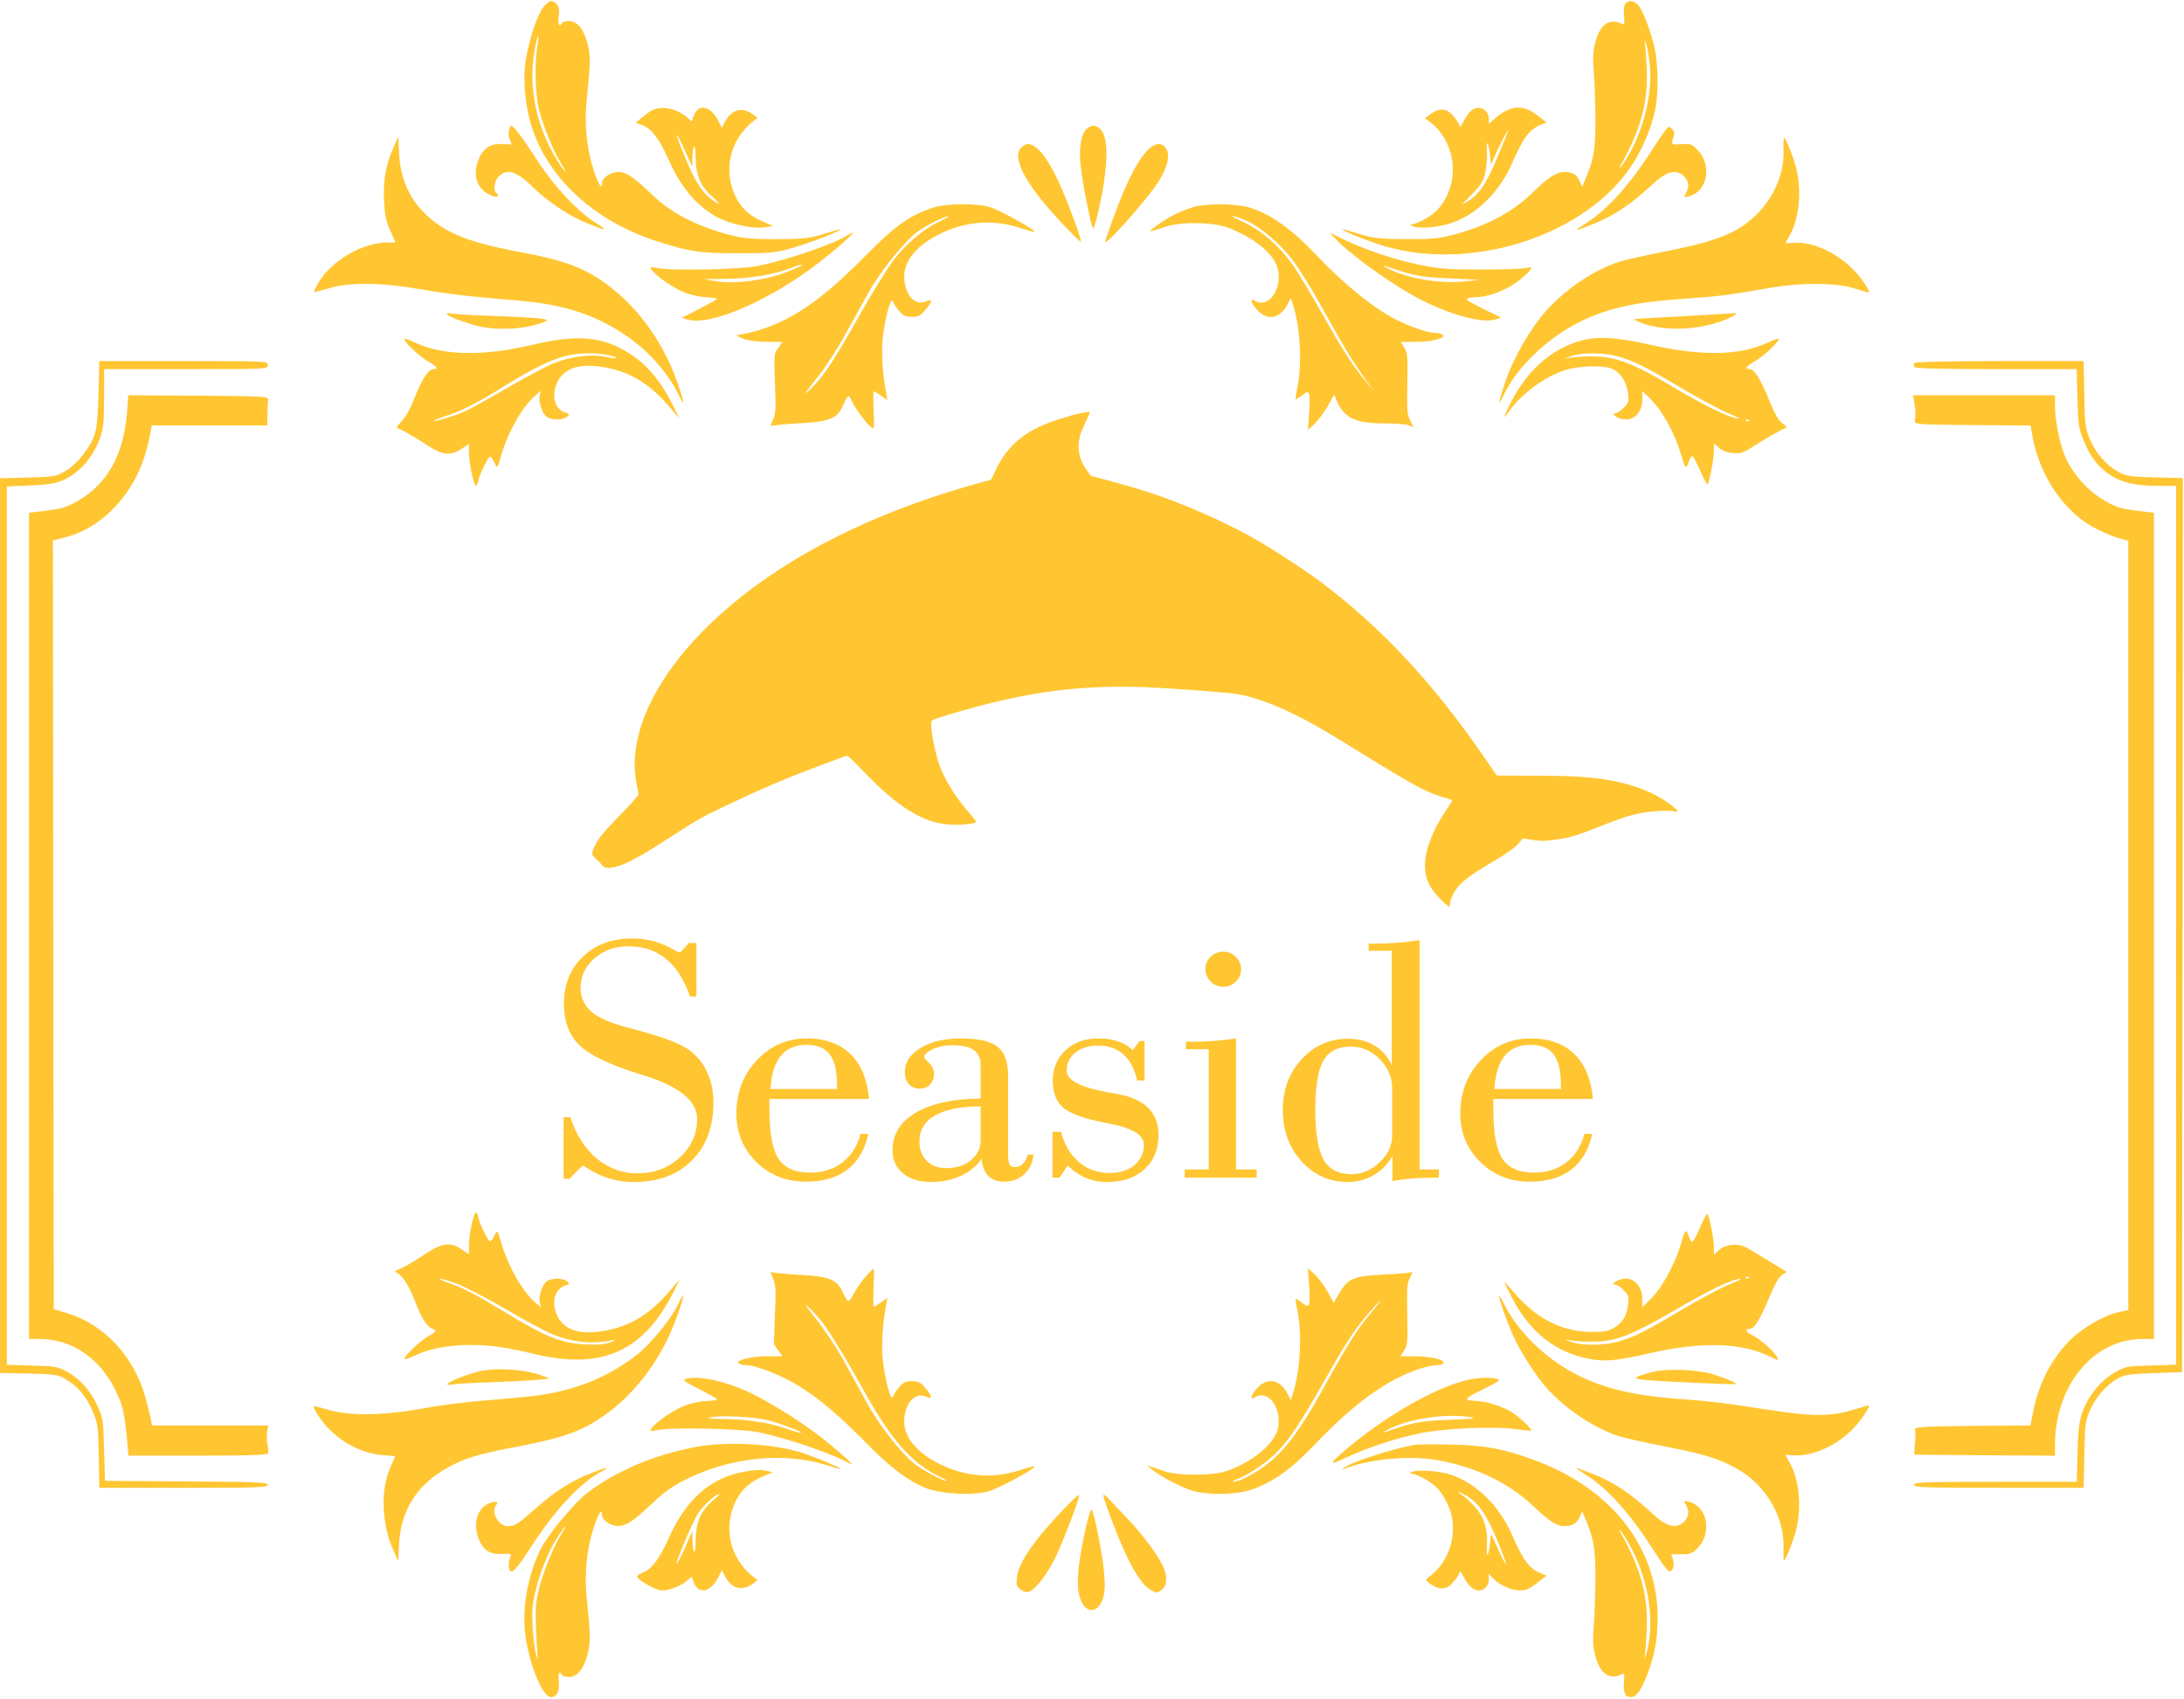 <svg width="951" height="740" viewBox="0 0 951 740" fill="none" xmlns="http://www.w3.org/2000/svg">
<path d="M236.23 3.65C233.33 7.77 229.7 19.77 228.66 28.1C227.77 35.9 228.81 46.24 231.26 54.39C238.39 77.52 258.74 96.36 286.21 105.12C300.54 109.68 304.7 110.29 321.19 110.29C335.45 110.29 337.45 110.11 344.95 108.01C352.38 105.91 366.48 100.47 365.96 99.86C365.81 99.77 362.54 100.65 358.68 101.88C352.37 103.81 350.21 104.07 338.26 104.16C327.27 104.16 323.63 103.81 317.84 102.32C303.43 98.55 292.22 92.77 284.05 84.88C275.81 76.99 272.69 74.89 269.12 74.89C265.85 74.89 262.14 77.52 262.14 79.8C262.14 82.87 260.58 80.41 258.5 74.1C255.46 64.9 254.42 54.12 255.46 43.78C257.17 27.04 257.17 24.59 255.91 19.25C254.28 12.77 251.38 9.17 247.74 9.17C246.33 9.17 244.92 9.52 244.7 10.05C243.59 12.15 242.92 10.66 243.29 7.16C243.66 4.27 243.44 3.04 242.47 1.9C240.54 -0.38 238.68 0.15 236.23 3.65ZM233.93 20.56C232.82 27.48 233.04 40.19 234.38 46.32C235.87 53.07 240.54 65.07 243.96 70.59C247.45 76.37 246.63 76.11 242.92 70.24C233.49 55.43 229.78 37.47 232.9 21.35C234.23 14.26 235.04 13.64 233.93 20.56Z" fill="#FFC632"/>
<path d="M707.69 1.73C707.1 2.61 706.87 4.53 707.17 7.07C707.47 10.49 707.32 10.93 706.28 10.4C700.86 7.6 696.55 10.66 694.62 18.64C693.58 22.67 693.51 25.12 694.03 31.96C694.4 36.52 694.7 45.8 694.7 52.55C694.7 65.34 693.96 69.64 690.39 77.87L688.98 81.37L687.94 79C686.6 76.02 684.75 74.88 681.33 74.88C677.77 74.88 674.35 77.07 667.22 83.99C658.23 92.75 646.35 98.89 631.21 102.65C626.38 103.88 621.78 104.23 611.9 104.14C600.46 104.05 598.09 103.79 591.85 101.86C587.99 100.63 584.72 99.76 584.57 99.84C584.2 100.28 592.29 103.7 599.27 106.06C639.07 119.73 692.02 102.73 711.84 69.96C715.78 63.48 719.12 55.24 720.68 48.14C722.17 41.39 722.09 28.69 720.61 21.5C719.12 14.49 715.63 5.03 713.48 2.4C711.63 0.15 709.03 -0.2 707.69 1.73ZM718.53 30.12C719.42 43.53 714.3 60.96 706.13 72.27C704.57 74.37 704.94 73.32 707.32 69.03C714.82 55.1 717.72 43.27 717.05 29.78C716.83 24.96 716.46 19.79 716.23 18.39C716.01 16.81 716.3 17.34 716.97 19.62C717.57 21.79 718.31 26.52 718.53 30.12Z" fill="#FFC632"/>
<path d="M282.94 48.6C281.53 49.56 279.6 51.05 278.63 51.93L276.85 53.51L279.82 54.56C283.61 55.96 287.17 60.52 291.03 69.28C296.23 81.2 302.99 89.35 311.82 94.34C317.54 97.58 328.16 99.86 333.21 98.98L336.7 98.37L332.69 96.71C326.97 94.34 323.26 91.19 320.81 86.63C314.57 74.89 317.54 61.04 328.09 52.72L329.87 51.41L328.01 49.92C323.33 46.33 318.51 47.55 315.68 53.07L314.34 55.7L312.78 52.63C309.59 46.23 304.31 44.92 302.24 50.09L301.13 52.89L299.2 51.14C294.15 46.85 287.32 45.8 282.94 48.6ZM298.53 66.21L301.43 72.69L301.5 69.19C301.65 62.44 302.91 61.74 302.91 68.4C302.98 76.2 304.99 81.1 309.89 85.4C313.97 88.99 313.97 89.96 309.82 86.8C305.51 83.56 302.69 79.09 297.94 67.7C293.34 56.58 293.71 55.53 298.53 66.21Z" fill="#FFC632"/>
<path d="M640.34 48.43C639.52 49.22 638.04 51.32 637.22 52.99C636.33 54.65 635.66 55.62 635.66 55.01C635.66 54.48 634.55 52.56 633.14 50.89C630.17 47.12 627.05 46.77 623.04 49.58L620.44 51.51L622.3 52.82C634.18 61.67 636.11 79.54 626.38 90.85C623.78 93.92 617.32 97.6 614.28 97.77C613.61 97.86 614.21 98.21 615.62 98.65C618.89 99.7 627.06 98.91 632.18 97.07C643.24 93.21 652.97 83.58 658.47 70.96C663.45 59.66 665.9 56.41 671.02 54.31L673.47 53.35L669.31 50.11C663.15 45.29 657.35 45.82 650.75 51.77L648.3 53.96V51.86C648.29 47.46 643.61 45.36 640.34 48.43ZM652.3 67.88C647.18 80.23 643.91 84.97 638.49 88.03C636.71 88.99 635.97 89.34 636.78 88.73C637.52 88.12 639.97 85.66 642.13 83.39C645.32 79.8 646.14 78.31 646.88 74.54C647.33 72 647.62 68.14 647.47 65.95C647.1 60.52 648.14 61.48 648.73 67.18L649.25 71.65L650.74 68.23C652.3 64.55 656.46 56.49 656.83 56.49C656.97 56.49 654.89 61.66 652.3 67.88Z" fill="#FFC632"/>
<path d="M221.6 56.84C221.38 57.98 221.53 59.73 221.97 60.7C222.42 61.75 222.79 62.63 222.79 62.8C222.79 62.97 221.08 62.89 218.93 62.71C214.03 62.36 210.54 64.37 208.61 68.93C205.34 76.47 207.79 83.12 214.7 85.4C216.78 86.1 217.67 85.22 216.11 84.09C214.62 82.95 215.29 78.57 217.3 76.73C221.09 73.23 225.1 74.63 232.67 82.07C238.09 87.41 247.37 93.72 254.2 96.62C263.26 100.39 265.49 100.83 260.36 97.67C251.6 92.33 241.13 81.2 232.96 68.32C228.13 60.78 223.6 54.74 222.64 54.74C222.35 54.74 221.9 55.7 221.6 56.84Z" fill="#FFC632"/>
<path d="M473.26 56.05C470.88 57.98 469.84 63.67 470.44 70.95C470.96 78.05 475.19 99.43 476.01 99.43C476.31 99.43 477.35 96.19 478.24 92.16C482.4 74.02 482.92 60.97 479.65 56.85C477.72 54.39 475.56 54.12 473.26 56.05Z" fill="#FFC632"/>
<path d="M726.4 55.35C725.88 55.61 722.91 59.82 719.79 64.64C709.77 80.41 700.04 91.19 690.46 97.32C684.82 100.91 685.11 101 692.61 98.02C702.86 93.99 709.54 89.52 720.61 79.36C725.81 74.63 729.97 73.66 733.16 76.64C735.39 78.74 735.76 81.46 734.05 84.26C733.01 86.01 733.01 86.1 735.61 85.4C743.63 83.21 745.56 71.91 739.17 65.25C736.65 62.71 736.13 62.53 732.12 62.8C727.44 63.06 727.52 63.15 729 58.68C729.37 57.28 727.52 54.91 726.4 55.35Z" fill="#FFC632"/>
<path d="M171.11 64.81C167.92 71.99 166.8 78.39 167.25 87.5C167.55 93.72 167.99 95.91 169.85 100.29L172.23 105.55H169.04C158.05 105.55 144.76 113.17 138.82 122.81C137.56 124.91 136.67 126.84 136.82 127.1C137.04 127.28 139.79 126.57 143.06 125.61C151.75 122.81 165.71 122.98 183.08 125.96C195.93 128.15 203.13 129.03 226.3 130.95C248.21 132.79 263.8 138.66 278.35 150.49C284.81 155.75 291.79 164.33 294.98 170.91C296.24 173.54 297.36 175.55 297.58 175.29C297.73 175.11 296.61 171.17 294.98 166.62C288 146.55 274.56 129.47 258.07 119.74C251.09 115.62 242.55 112.82 229.41 110.36C210.4 106.77 201.71 104.23 194.21 99.93C181.44 92.57 174.53 81.44 173.79 67.07L173.42 59.53L171.11 64.81Z" fill="#FFC632"/>
<path d="M776.6 64.73C777.27 77.26 770.66 90.05 759.3 98.11C752.62 102.75 743.11 106 725.44 109.41C716.68 111.16 707.69 113.18 705.39 113.88C694.85 117.21 682.89 125.01 674.13 134.38C666.04 143.05 657.72 157.95 654.15 170.3C652.22 176.78 652.37 176.87 655.56 170.48C661.28 159.09 674.79 146.47 688.46 139.9C700.34 134.12 712.37 131.49 733.31 130.09C747.86 129.13 753.88 128.34 769.7 125.53C784.03 122.99 799.4 122.99 807.5 125.62C810.77 126.58 813.51 127.46 813.66 127.46C814.7 127.46 811.06 121.68 807.72 118.17C800.37 110.2 789.23 105.03 780.99 105.73C779.06 105.91 777.5 105.91 777.5 105.82C777.5 105.73 778.32 104.16 779.36 102.4C783.3 95.57 784.56 83.82 782.33 74.1C781.29 69.37 777.65 59.99 776.83 59.99C776.6 59.99 776.53 62.1 776.6 64.73Z" fill="#FFC632"/>
<path d="M444.97 64.02C439.99 68.14 446.53 80.41 462.57 97.4C466.8 101.87 470.44 105.37 470.59 105.2C471.11 104.67 465.84 90.22 462.2 81.89C458.04 72.51 454.33 66.56 451.28 64.37C448.38 62.27 447.12 62.18 444.97 64.02Z" fill="#FFC632"/>
<path d="M500.96 64.29C496.21 67.97 490.64 78.66 484.62 95.31C482.76 100.48 481.2 104.95 481.2 105.21C481.2 107.49 500.36 85.93 504.74 78.66C508.68 72.18 509.64 67.09 507.56 64.38C505.86 62.18 503.71 62.18 500.96 64.29Z" fill="#FFC632"/>
<path d="M405.84 90.57C395.82 93.99 389.5 98.54 376.73 111.51C355.79 132.8 341.31 142 323.41 145.51L320.44 146.04L323.41 147.44C325.27 148.23 329.05 148.75 333.51 148.84L340.71 148.93L338.85 151.56C336.99 154.1 336.99 154.19 337.44 166.89C337.89 178.46 337.81 179.86 336.55 182.84C335.73 184.68 335.44 185.91 335.96 185.56C336.41 185.21 341.83 184.68 347.92 184.33C360.4 183.8 364.41 182.31 366.71 177.32C369.38 171.71 369.53 171.54 370.79 174.43C372.13 177.58 377.7 185.03 379.48 186.17C380.67 186.96 380.74 186.43 380.37 178.72C380.22 174.16 380.22 170.4 380.44 170.4C380.66 170.4 382.15 171.28 383.63 172.33L386.38 174.26L385.93 171.63C384.44 163.66 383.85 155.16 384.22 149.2C384.74 141.93 387.26 130.97 388.38 130.97C388.83 130.97 389.12 131.32 389.12 131.76C389.12 132.2 390.16 133.78 391.42 135.26C393.28 137.54 394.32 137.98 397.06 137.98C399.88 137.98 400.77 137.54 402.93 135C406.12 131.23 406.2 129.92 403.23 131.23C398.7 133.25 394.47 129.04 393.8 121.94C392.98 113.97 399.07 106.52 410.73 101.17C421.65 96.18 433.08 95.56 444.74 99.42C447.71 100.47 450.31 101.08 450.46 100.91C451.13 100.21 435.24 91.45 431.08 90.22C424.99 88.38 411.63 88.56 405.84 90.57ZM409.25 96.36C402.49 99.51 395.14 105.56 389.42 112.83C386.75 116.33 380.14 126.85 374.87 136.22C362.32 158.48 358.16 164.7 351.63 170.65C349.92 172.23 351.33 170.04 355.05 165.48C358.91 160.75 364.04 152.95 367.97 145.85C371.53 139.37 376.36 130.69 378.66 126.57C383.56 117.81 394.7 104.23 399.75 100.72C404.13 97.74 411.33 94.15 412.89 94.24C413.48 94.25 411.85 95.22 409.25 96.36Z" fill="#FFC632"/>
<path d="M519.45 90.22C513.66 92.06 508.61 94.6 503.86 98.11C499.33 101.35 499.55 101.44 507.57 98.72C514.62 96.44 528.44 96.7 535.05 99.25C546.34 103.72 554.51 110.38 556.29 116.69C558.74 125.54 552.43 134.65 546.49 130.97C544.04 129.39 544.78 132.28 547.68 135.26C552.14 139.82 557.48 138.68 560.68 132.46L562.09 129.74L562.91 132.37C566.25 142.53 567.07 158.39 564.91 168.82C564.32 171.62 564.02 173.9 564.24 173.9C564.39 173.9 565.73 173.11 567.06 172.06C569.36 170.4 569.66 170.4 570.03 171.71C570.33 172.5 570.33 176.35 570.03 180.21L569.51 187.22L572.48 184.5C574.04 183.01 576.64 179.51 578.2 176.79L580.95 171.88L582.29 174.95C585.48 182.22 590.38 184.41 603.75 184.41C608.21 184.41 612.66 184.76 613.7 185.29L615.56 186.08L614.07 183.1C612.73 180.38 612.58 178.89 612.81 167.07C613.03 154.89 612.88 153.75 611.47 151.39L609.91 148.94L616.67 148.85C623.8 148.85 629.96 147.19 628.18 145.78C627.59 145.34 626.1 144.99 624.91 144.99C621.94 144.99 614.22 142.36 607.76 139.12C598.03 134.13 585.41 123.96 572.93 110.82C562.31 99.6 553.03 93.03 543.9 90.32C538.24 88.56 524.65 88.56 519.45 90.22ZM542.47 96.01C548.71 98.73 557.02 105.74 562.52 112.83C565.27 116.33 570.69 125.01 574.62 132.11C584.87 150.6 589.4 158.13 594.74 165.41C599.42 171.72 599.42 171.72 593.25 164.27C589.02 159.1 584.19 151.65 577.28 139.3C571.86 129.66 565.55 119.15 563.25 115.82C556.79 106.62 548.62 99.7 539.64 95.84C537.49 94.96 536.37 94.26 537.04 94.18C537.79 94.17 540.17 94.95 542.47 96.01Z" fill="#FFC632"/>
<path d="M369.08 102.4C363.14 106.26 343.16 113.09 330.09 115.81C322.07 117.39 292.29 118 285.98 116.69C282.94 116.08 282.79 116.16 283.75 117.48C285.75 120.37 293.63 125.72 298.45 127.56C301.12 128.52 305.43 129.4 307.95 129.49C310.4 129.58 312.33 129.93 312.18 130.19C312.03 130.54 308.47 132.47 304.31 134.57L296.81 138.43L299.63 139.22C309.8 142.02 336.16 130.37 357.55 113.63C368.26 105.21 375.09 98.55 369.08 102.4ZM349.03 115.63C349.03 115.81 345.84 117.21 341.98 118.7C332.85 122.12 319.85 123.78 311.91 122.47L306.34 121.59L316.51 121.41C326.61 121.32 337.01 119.57 344.58 116.68C348.36 115.19 349.03 115.02 349.03 115.63Z" fill="#FFC632"/>
<path d="M581.82 104.33C588.58 111.34 606.7 124.31 617.83 130.09C631.34 137.1 645.45 140.95 651.17 139.11L653.69 138.32L647.01 135.08C637.28 130.26 636.76 129.65 642.48 129.47C648.72 129.21 656.14 126.32 661.79 121.85C666.91 117.73 668.25 115.54 664.83 116.68C663.72 117.03 654.88 117.38 645.3 117.38C630.37 117.38 626.44 117.03 618.27 115.36C606.83 112.91 595.7 109.23 585.97 104.67L578.84 101.25L581.82 104.33ZM611.16 118.44C616.8 120.19 620.81 120.81 631.21 121.24L644.21 121.85L637.68 122.55C626.99 123.78 611.91 121.06 603.74 116.59C602.33 115.8 601.81 115.36 602.63 115.71C603.43 115.98 607.3 117.21 611.16 118.44Z" fill="#FFC632"/>
<path d="M194.57 136.57C194.57 137.45 199.32 139.46 205.78 141.39C215.28 144.28 229.17 143.58 237.64 139.9C240.02 138.85 233.63 138.24 213.51 137.53C205.34 137.27 197.77 136.83 196.65 136.57C195.46 136.31 194.57 136.31 194.57 136.57Z" fill="#FFC632"/>
<path d="M734.05 137.63C708.58 139.03 710.58 138.77 712.89 139.82C722.69 144.46 738.58 144.2 751.21 139.29C754.92 137.8 757.22 136.14 755.22 136.4C754.62 136.4 745.12 137.01 734.05 137.63Z" fill="#FFC632"/>
<path d="M176.01 147.61C176.01 149.01 182.92 155.5 186.48 157.42C190.19 159.52 191.08 160.75 188.78 160.75C186.55 160.75 183.73 165.04 180.61 173.02C178.75 177.84 176.75 181.52 174.97 183.36C172.67 185.73 172.45 186.25 173.56 186.69C175.42 187.3 181.36 190.81 187 194.49C192.79 198.26 196.5 198.52 201.11 195.37L204.23 193.27V197.3C204.23 201.77 206.31 211.58 207.27 211.58C207.57 211.58 208.01 210.53 208.31 209.13C208.53 207.82 209.8 204.84 211.06 202.47C213.44 197.83 213.44 197.83 215.81 202.47C216.48 203.87 216.78 203.43 217.96 199.32C220.86 188.63 227.46 176.98 233.33 172.07L235.56 170.14L235.04 172.07C234.37 174.61 235.93 179.78 237.86 181.36C239.86 183.02 245.06 183.11 246.92 181.45C248.18 180.4 248.18 180.31 246.25 179.7C241.72 178.39 239.94 172.6 242.46 166.91C245.28 160.51 251.82 158.15 262.36 159.81C273.65 161.56 282.48 166.73 290.95 176.55L295.85 182.25L293.7 177.87C287.91 166.04 281.89 158.77 273.58 153.6C262 146.42 251.23 145.54 231.33 150.27C210.09 155.26 192.57 154.83 180.54 149.13C178.01 147.88 176.01 147.26 176.01 147.61ZM265.12 154.71C270.54 156.11 269.35 156.46 263.34 155.32C257.25 154.09 248.79 155.23 240.99 158.21C238.17 159.35 229.11 164.17 220.94 168.9C212.77 173.63 204.45 178.28 202.38 179.15C197.78 181.17 189.31 183.79 188.94 183.27C188.79 183.09 190.87 182.22 193.62 181.34C200.82 179.06 207.43 175.73 219.39 168.28C231.35 160.83 239.74 156.71 246.2 155.05C251.75 153.57 260.14 153.49 265.12 154.71Z" fill="#FFC632"/>
<path d="M691.73 147.61C677.84 150.15 665.89 159.79 658.24 174.6C654.38 182.05 654.08 183.45 657.27 178.89C662.47 171.53 673.01 163.73 681.77 161.1C687.56 159.26 698.18 159 701.97 160.57C705.53 162.15 708.5 166.7 708.95 171.52C709.32 174.94 709.1 175.55 706.95 177.65C705.69 178.96 704.05 180.02 703.39 180.02C702.28 180.11 702.35 180.28 703.54 181.33C704.36 182.03 706.44 182.64 708.14 182.64C712.22 182.64 715.12 178.96 715.12 173.79V170.29L718.16 173.18C723.73 178.52 729.45 188.86 732.27 198.85C733.68 203.93 734.35 204.46 735.31 201.22C735.83 199.64 736.57 198.5 737.02 198.68C737.39 198.86 738.95 201.83 740.51 205.34C742 208.84 743.41 211.3 743.63 210.86C744.52 209.11 746.3 199.64 746.3 196.49V193.07L748.53 195C749.94 196.31 752.09 197.1 754.62 197.28C757.89 197.54 759.22 197.19 762.64 194.91C767.91 191.49 775.26 187.29 777.05 186.59C778.39 186.15 778.24 185.89 776.16 184.4C774.45 183.17 772.89 180.46 770.37 174.24C766.43 164.78 763.91 160.75 761.83 160.75C759.45 160.75 760.27 159.52 764.13 157.33C767.84 155.23 774.53 149.01 774.53 147.6C774.53 147.25 772.45 147.95 769.93 149.09C757.53 155.05 740.45 155.22 716.98 149.79C706.21 147.35 697.67 146.56 691.73 147.61ZM703.98 155.06C711.48 157.16 715.86 159.35 731.68 168.73C739.77 173.55 749.28 178.63 752.84 180.12C756.92 181.78 758.19 182.49 756.33 182.22C751.8 181.34 741.26 176.17 727.74 168.03C712 158.65 703.68 155.41 694.7 155.24C691.06 155.15 686.53 155.33 684.68 155.68L681.34 156.21L684.31 155.07C688.31 153.49 698.11 153.49 703.98 155.06ZM761.68 183.19C761.46 183.45 760.79 183.54 760.27 183.28C759.68 183.02 759.9 182.75 760.72 182.75C761.53 182.66 761.97 182.93 761.68 183.19Z" fill="#FFC632"/>
<path d="M42.94 171.01C42.64 181.26 42.2 185.99 41.23 189.06C39.45 194.76 33.58 202.2 28.38 205.18C24.37 207.55 23.55 207.63 12.04 207.98L0.01 208.24V403.03V597.9L12.49 598.16C23.55 598.42 25.26 598.6 28.31 600.44C33.81 603.59 37.59 608.06 40.27 614.46C42.65 620.16 42.72 620.51 43.02 634.09L43.24 647.93H79.92C111.92 647.93 116.6 647.75 116.6 646.62C116.6 645.48 112 645.31 81.18 645.13L45.69 644.87L45.32 631.29C44.95 617.88 44.87 617.62 42.42 612.19C39.38 605.53 34.7 600.36 29.13 597.29C25.27 595.19 23.86 594.92 13.98 594.66L2.99 594.31V403.03V211.84L13.24 211.4C21.26 211.05 24.3 210.52 27.65 209.03C35.08 205.61 41.02 198.6 43.91 189.67C45.02 186.08 45.32 182.92 45.32 173.02V160.75H80.96C116.08 160.75 116.6 160.75 116.6 159C116.6 157.25 116.08 157.25 79.92 157.25H43.24L42.94 171.01Z" fill="#FFC632"/>
<path d="M833.56 158.13C833.34 158.57 833.34 159.36 833.56 159.88C833.86 160.41 846.56 160.76 869.13 160.76H904.25L904.62 173.29C904.92 185.03 905.07 186.17 907.22 191.6C910.12 198.96 913.75 203.6 919.1 207.02C924.45 210.35 930.09 211.58 939.89 211.58H947.54V402.94V594.3L936.55 594.65C925.93 594.91 925.49 595 920.66 597.8C914.5 601.39 908.93 608.31 906.63 615.32C905.29 619.44 904.92 622.59 904.63 632.76L904.33 645.29H868.9C837.86 645.29 833.41 645.47 833.41 646.6C833.41 647.74 838.01 647.91 870.39 647.91H907.3L907.6 633.63C907.82 620.22 907.97 619.17 909.9 614.53C912.28 608.75 917.25 602.96 922.15 600.34C925.12 598.68 927.42 598.32 937.89 597.97L950.14 597.53L950.36 402.84L950.51 208.23L938.48 207.88C927.19 207.62 926.08 207.44 922.22 205.34C916.87 202.36 912.27 196.93 909.74 190.62C907.96 186.06 907.81 184.75 907.59 171.43L907.29 157.24H870.68C847 157.25 833.85 157.6 833.56 158.13Z" fill="#FFC632"/>
<path d="M55.34 179.33C53.93 197.99 46.8 210.79 33.58 218.32C29.12 220.86 26.67 221.56 20.36 222.35L12.64 223.31V403.2V583.09H17.02C32.99 583.09 46.43 593.6 52.66 611.04C53.7 614.02 54.66 619.19 55.11 624.88L55.93 633.9H86.23C109.77 633.9 116.53 633.64 116.82 632.76C116.97 632.23 116.82 630.57 116.45 629.08C116.15 627.68 116.08 625.14 116.3 623.65L116.75 620.76H91.43H66.11L65.74 618.31C65.52 617 64.48 612.88 63.51 609.2C58.68 590.97 45.47 576.69 28.98 571.79L23.41 570.13L23.19 402.77L23.04 235.41L28.68 233.92C37.15 231.73 45.39 226.3 51.63 219.02C59.2 210.08 63.21 201.06 65.66 187.65L66.11 185.28H91.28H116.38L116.45 180.64C116.45 178.19 116.6 175.3 116.75 174.33C116.97 172.58 116.53 172.58 86.45 172.31L55.86 172.13L55.34 179.33Z" fill="#FFC632"/>
<path d="M833.56 175.39C834.15 178.81 834.23 180.12 833.78 183.1C833.56 184.85 834 184.85 858.88 185.12L884.2 185.3L885.09 190.38C888.21 206.94 898.01 221.75 910.78 229.2C914.05 231.04 918.95 233.23 921.77 234.11L926.75 235.51V403.03V570.47L922.15 571.52C916.36 572.75 906.85 578.27 901.73 583.26C893.56 591.32 887.77 602.36 885.39 614.37L884.13 620.77L858.81 620.95C836.76 621.21 833.64 621.39 833.86 622.53C834.08 623.23 834.08 624.98 834.01 626.47C833.86 627.87 833.71 630.06 833.64 631.29L833.57 633.48L864.24 633.74L894.83 633.92V629.28C894.83 603.43 911.54 583.1 932.85 583.1H937.9V403.2V223.31L930.03 222.35C923.2 221.47 921.27 220.86 916.07 217.79C909.46 213.93 903.37 207.36 899.81 200.09C897.29 194.92 894.83 183.79 894.83 177.22V172.14H863.94H833.05L833.56 175.39Z" fill="#FFC632"/>
<path d="M205.41 532.97C204.74 535.77 204.22 539.89 204.22 542.08V546.2L200.8 543.92C195.82 540.59 192.11 541.29 183.65 547.07C179.94 549.52 175.63 552.06 174.07 552.59C172.36 553.12 171.62 553.73 172.29 553.99C174.89 554.95 177.86 559.42 180.61 566.43C183.73 574.4 185.73 577.56 188.56 578.78C190.27 579.57 190.12 579.74 186.56 581.85C182.85 584.04 176.02 590.44 176.02 591.84C176.02 592.19 178.1 591.49 180.62 590.35C186.93 587.28 194.95 585.79 204.38 585.71C213.44 585.71 219.9 586.59 233.56 589.83C262.67 596.66 280.86 588.08 293.78 561.62L295.86 557.24L290.96 562.94C282.42 572.75 273.66 577.92 262.37 579.68C251.83 581.34 245.29 578.98 242.47 572.58C239.95 566.88 241.73 561.1 246.26 559.79C248.19 559.18 248.19 559.09 246.93 558.04C245.07 556.38 239.88 556.46 237.87 558.13C235.94 559.71 234.38 564.88 235.05 567.42L235.57 569.35L233.34 567.42C227.47 562.51 220.86 550.86 217.97 540.17C216.78 536.05 216.48 535.61 215.82 537.02C213.44 541.66 213.44 541.66 211.07 537.02C209.81 534.65 208.55 531.68 208.32 530.27C207.57 526.66 206.75 527.36 205.41 532.97ZM199.03 559.08C202.37 560.31 211.95 565.3 220.42 570.21C228.89 575.2 238.02 580.11 240.77 581.16C250.13 584.75 258.22 585.45 267.21 583.53C268.32 583.35 267.73 583.71 265.87 584.49C263.42 585.45 260.52 585.72 254.73 585.45C244.48 584.92 238.24 582.47 220.65 571.87C206.1 563.11 202.01 561.01 194.96 558.55C192.51 557.67 191.1 556.89 191.77 556.89C192.42 556.8 195.69 557.85 199.03 559.08Z" fill="#FFC632"/>
<path d="M740.36 534.28C738.95 537.7 737.39 540.59 737.02 540.76C736.57 540.94 735.83 539.8 735.31 538.22C734.34 534.98 733.68 535.5 732.27 540.59C729.45 550.58 723.51 561.36 718.01 566.44L715.11 569.24V565.56C715.11 560.57 711.99 556.8 707.91 556.8C705.01 556.8 700.63 559.34 703.38 559.43C704.05 559.43 705.68 560.48 706.94 561.8C709.09 563.9 709.32 564.52 708.94 568.02C708.49 572.84 706.56 575.99 702.78 578.27C700.48 579.67 698.47 580.02 692.83 580.02C680.28 579.93 669.14 574.32 659.71 563.37C657.11 560.39 654.96 558.03 654.96 558.2C654.96 558.37 656.45 561.35 658.23 564.86C666.18 580.28 677.46 589.13 692.46 591.85C698.99 592.99 704.34 592.55 717.04 589.57C740.88 584.05 758.48 584.58 771.17 590.97C774.51 592.63 774.51 592.63 773.77 590.97C772.73 588.69 766.86 583.52 763.3 581.59C760.18 580.01 759.51 578.7 761.81 578.7C763.89 578.7 766.41 574.67 770.35 565.12C772.8 559.34 774.51 556.18 775.92 555.22L778 553.91L770.87 549.53C766.93 547.16 762.4 544.45 760.85 543.48C757.14 541.29 751.64 541.64 748.45 544.44L746.3 546.37V542.95C746.3 539.45 744.37 529.54 743.48 528.67C743.19 528.41 741.78 530.95 740.36 534.28ZM761.68 556.45C761.46 556.71 760.79 556.8 760.27 556.54C759.68 556.28 759.9 556.01 760.72 556.01C761.53 555.93 761.97 556.19 761.68 556.45ZM752.84 559.43C749.28 560.83 739.77 565.91 731.68 570.73C715.94 580.11 711.56 582.3 703.98 584.4C698.11 585.98 688.31 585.98 684.3 584.4L681.33 583.26L684.67 583.79C686.53 584.14 691.06 584.32 694.69 584.23C703.97 584.05 710.73 581.34 729.59 570.39C744.29 561.8 754.47 556.9 757.81 556.9C758.63 556.89 756.4 558.03 752.84 559.43Z" fill="#FFC632"/>
<path d="M377.25 555.58C375.62 557.33 373.17 560.75 371.9 563.12C369.3 567.76 369.38 567.76 366.7 562.16C364.4 557.17 360.39 555.68 347.91 555.15C341.82 554.8 336.4 554.27 335.95 553.92C335.43 553.57 335.73 554.8 336.54 556.64C337.8 559.62 337.88 561.02 337.43 572.59L336.98 585.38L338.84 588.01L340.77 590.64H334.31C327.48 590.55 319.9 592.39 321.69 593.71C322.21 594.15 323.69 594.5 324.96 594.5C329.12 594.5 340.18 598.88 347.46 603.35C356.37 608.69 364.98 616.05 377.01 628.23C387.41 638.83 395.35 644.88 402.93 647.94C409.76 650.66 423.72 651.44 430.78 649.34C435.24 648.03 451.2 639.35 450.53 638.56C450.31 638.38 447.71 639 444.74 640.05C433.08 643.91 421.65 643.29 410.73 638.3C399.07 632.96 392.98 625.51 393.8 617.53C394.47 610.43 398.7 606.23 403.23 608.24C406.2 609.55 406.13 608.24 402.93 604.47C400.78 601.93 399.89 601.49 397.06 601.49C394.31 601.49 393.27 601.93 391.42 604.21C390.16 605.7 389.12 607.28 389.12 607.71C389.12 608.15 388.82 608.5 388.38 608.5C387.27 608.5 384.74 597.55 384.22 590.27C383.85 584.31 384.44 575.81 385.93 567.84L386.38 565.21L383.63 567.14C382.14 568.19 380.66 569.07 380.44 569.07C380.22 569.07 380.22 565.3 380.37 560.75C380.59 556.19 380.67 552.43 380.52 552.43C380.37 552.43 378.88 553.82 377.25 555.58ZM357.35 574.94C360.99 579.5 367.97 590.89 376.66 606.48C388.17 627.25 397.38 637.5 409.26 643.11C411.86 644.34 413.05 645.13 411.78 644.86C410.59 644.6 406.73 642.76 403.24 640.74C397.97 637.76 395.74 635.75 389.8 628.74C385.42 623.48 380.81 616.91 377.62 611.13C374.87 606.05 370.05 597.37 367 591.85C363.88 586.33 358.53 578.27 355.04 573.98C351.33 569.42 349.92 567.23 351.62 568.81C353.26 570.3 355.79 573.1 357.35 574.94Z" fill="#FFC632"/>
<path d="M570.02 559.26C570.32 563.12 570.32 566.97 570.02 567.76C569.65 569.07 569.35 569.07 567.05 567.41C565.71 566.36 564.38 565.57 564.23 565.57C564.01 565.57 564.3 567.85 564.9 570.56C567.05 581.07 566.24 596.93 562.9 607.1L562.08 609.73L560.67 607.01C557.48 600.79 552.13 599.65 547.67 604.21C544.77 607.19 544.03 610.08 546.48 608.5C552.05 605 557.99 612.62 556.58 621.47C555.54 628.22 546.11 636.28 534.3 640.57C528.43 642.67 513.14 642.76 507.2 640.75C504.97 639.96 502.3 639 501.26 638.73L499.4 638.12L501.11 639.52C504.45 642.5 514.4 647.76 519.15 649.16C526.13 651.18 538.16 651 544.62 648.81C554.2 645.57 562.29 639.87 572.91 628.66C589.77 610.87 604.84 600.18 619.02 595.8C621.4 595.1 624.44 594.49 625.78 594.49C627.04 594.49 628.3 594.14 628.6 593.61C629.34 592.21 622.96 590.63 616.27 590.63H609.81L611.44 588.09C612.93 585.72 613 584.67 612.78 572.41C612.56 560.49 612.63 559.09 614.04 556.29C614.93 554.63 615.15 553.49 614.71 553.92C614.19 554.27 608.7 554.8 602.53 555.06C589.39 555.67 586.94 556.72 583.15 563.21L580.77 567.33L578.1 562.51C576.61 559.88 574.02 556.46 572.46 554.97L569.49 552.25L570.02 559.26ZM596.01 572.93C590.37 579.76 586.58 585.81 574.77 607.19C566.08 622.79 559.62 631.37 552.12 637.33C546.7 641.54 539.57 645.39 537.05 645.22C536.38 645.22 537.12 644.69 538.83 644.08C543.21 642.42 550.12 637.95 554.87 633.48C560.81 627.96 565.86 620.42 577.59 599.75C585.02 586.52 589.4 579.77 594.08 574.08C597.64 569.87 600.69 566.46 600.99 566.46C601.21 566.44 598.98 569.33 596.01 572.93Z" fill="#FFC632"/>
<path d="M294.82 568.81C291.85 574.94 282.64 585.98 276.85 590.36C262.3 601.31 247.22 606.75 226.87 608.5C200.14 610.78 195.61 611.3 183.43 613.49C166.65 616.47 151.87 616.64 142.96 613.93C139.69 612.97 136.87 612.27 136.72 612.44C136.27 613.05 138.65 617 141.55 620.41C147.86 627.86 157.44 632.94 166.43 633.64L172.07 634.17L169.84 639.34C165.68 648.8 166.2 663.61 171.1 674.65L173.4 679.91L173.77 672.37C174.59 656.51 182.76 644.77 198.2 637.41C204.36 634.43 209.78 632.94 227.53 629.52C242.53 626.63 250.92 623.91 258.05 619.71C274.54 609.98 287.98 592.9 294.96 572.83C296.59 568.27 297.71 564.33 297.56 564.16C297.35 563.9 296.16 566 294.82 568.81Z" fill="#FFC632"/>
<path d="M652.74 564.34C652.74 565.74 655.71 574.33 658.31 580.37C661.58 588.08 668.71 599.21 674.05 605.08C682.59 614.28 694.77 622.25 705.39 625.58C707.69 626.28 716.6 628.3 725.29 629.96C742.67 633.38 748.46 635.22 756.48 639.69C769.1 646.79 777.35 661.16 776.6 674.74C776.53 677.37 776.6 679.47 776.82 679.47C777.64 679.47 781.28 670.09 782.32 665.36C784.55 655.63 783.29 643.89 779.35 637.06C778.31 635.31 777.49 633.73 777.49 633.64C777.49 633.55 778.9 633.55 780.68 633.73C788.92 634.52 800.21 629.44 807.41 621.64C810.97 617.78 814.69 612 813.65 612C813.5 612 810.83 612.79 807.64 613.75C796.06 617.25 789.08 617.08 760.78 612.52C753.43 611.29 741.1 609.89 733.3 609.37C709.83 607.79 695.65 604.11 682.21 596.23C670.92 589.48 660.6 578.97 655.4 568.72C653.93 565.83 652.74 563.81 652.74 564.34Z" fill="#FFC632"/>
<path d="M208.76 597.2C200.67 599.04 190.12 604.12 196.95 602.9C198.29 602.64 205.94 602.2 213.88 601.94C221.83 601.68 230.81 601.24 233.86 600.89L239.36 600.36L236.46 599.22C229.1 596.32 216.4 595.44 208.76 597.2Z" fill="#FFC632"/>
<path d="M719.2 597.55C710.81 599.83 710.44 600.35 716.6 600.97C724.03 601.67 755.51 603.07 755.88 602.72C756.33 602.28 752.46 600.62 746.67 598.69C739.92 596.41 725.51 595.79 719.2 597.55Z" fill="#FFC632"/>
<path d="M298.61 600.53C297.12 600.97 298.02 601.67 304.4 604.91C308.48 607.01 312.05 608.94 312.2 609.29C312.42 609.64 310.49 609.99 307.89 610.08C305.37 610.17 301.13 610.96 298.46 612.01C293.63 613.76 285.76 619.11 283.76 622C282.79 623.31 282.94 623.4 285.99 622.79C292.3 621.48 322.08 622.09 330.1 623.67C343.02 626.39 362.1 632.87 369.9 637.34C373.46 639.44 366.56 632.96 357.57 625.95C347.47 617.98 330.99 607.99 322.22 604.57C312.57 600.7 302.91 599.04 298.61 600.53ZM334.92 618.58C340.86 620.24 349.25 623.49 348.81 623.92C348.66 624.1 346.36 623.48 343.76 622.61C335.89 619.72 326.38 618.14 316.06 617.97C308.86 617.88 307.22 617.71 309.67 617.18C314.42 616.21 329.28 617.09 334.92 618.58Z" fill="#FFC632"/>
<path d="M640.19 600.7C626.6 603.42 605.07 615.42 586.95 630.49C578.41 637.67 578.26 638.55 586.06 634.78C595.56 630.4 607.59 626.37 618.21 624.18C628.9 621.99 650.14 621.03 659.79 622.34C663.5 622.87 666.62 623.13 666.77 622.95C667.14 622.42 662.61 618.04 659.49 615.77C655.11 612.7 647.83 610.25 642.63 610.07C636.69 609.81 637.21 609.19 647.09 604.37C652.73 601.57 653.48 601.04 651.92 600.51C649.47 599.74 645.02 599.82 640.19 600.7ZM640.49 617.17C643.24 617.61 640.79 617.96 631.21 618.31C618.59 618.75 614.95 619.45 602.62 623.83C601.8 624.09 602.47 623.57 604.11 622.69C612.94 617.87 629.5 615.33 640.49 617.17Z" fill="#FFC632"/>
<path d="M303.36 630.05C285.39 633.29 268.38 640.48 255.61 650.2C249.89 654.67 238.61 668.25 235.49 674.47C229.92 685.69 227.32 699.7 228.66 711.36C230.22 724.15 236.16 739.05 239.87 739.05C242.47 739.05 243.81 736.42 243.29 732.3C242.92 728.8 243.59 727.31 244.7 729.41C244.92 729.85 246.33 730.29 247.74 730.29C251.38 730.29 254.27 726.7 255.91 720.21C257.17 714.87 257.17 712.41 255.46 695.68C254.42 685.34 255.46 674.56 258.5 665.36C260.58 659.05 262.14 656.6 262.14 659.66C262.14 661.94 265.85 664.57 269.12 664.57C272.61 664.57 275.73 662.47 284.05 654.67C290.36 648.62 295.34 645.47 304.1 641.79C322.89 633.99 343.75 632.77 360.83 638.29C363.5 639.17 365.81 639.78 365.95 639.6C366.32 639.25 354.22 634.17 349.09 632.59C336.26 628.65 316.87 627.6 303.36 630.05ZM243.95 668.87C240.53 674.48 235.86 686.39 234.3 693.49C233.26 697.96 233.11 701.46 233.41 709.7C233.63 715.48 234 721.18 234.23 722.4C234.45 723.63 234.16 722.84 233.49 720.65C232.82 718.46 232.15 712.94 231.93 708.38C231.56 701.46 231.78 698.74 233.12 693.13C235.05 684.89 238.84 675.52 242.92 669.12C246.63 663.35 247.44 663.09 243.95 668.87Z" fill="#FFC632"/>
<path d="M615.98 629.18C605.88 631.02 587.99 636.8 585.16 639.26C584.27 640.05 584.34 640.14 585.53 639.61C596.67 635.23 613.97 633.74 626.37 635.93C642.93 639 656.74 645.66 667.51 655.73C675.16 662.91 677.76 664.58 681.32 664.58C684.74 664.58 686.59 663.44 687.93 660.46L688.97 658.09L690.38 661.59C693.94 669.83 694.69 674.12 694.69 686.91C694.69 693.66 694.39 702.94 694.02 707.5C693.5 714.33 693.57 716.79 694.61 720.82C696.54 728.79 700.85 731.86 706.27 729.06C707.31 728.53 707.46 728.97 707.16 732.39C706.71 736.95 707.68 739.05 710.2 739.05C712.5 739.05 714.66 736.07 717.33 729.15C720.45 721 721.79 713.73 721.79 704.44C721.79 674.47 702.48 649.15 669.96 636.53C655.78 631.1 646.94 629.35 631.57 629.08C624.23 628.91 617.25 629 615.98 629.18ZM710.66 674.83C718.16 689.29 720.61 706.99 716.97 719.87C716.3 722.15 716 722.67 716.23 721.1C716.45 719.61 716.82 714.53 717.05 709.71C717.72 696.22 714.82 684.39 707.32 670.46C704.94 666.17 704.57 665.12 706.13 667.22C707.32 668.87 709.4 672.29 710.66 674.83Z" fill="#FFC632"/>
<path d="M258.06 641.27C249.59 644.42 241.8 649.33 234.07 656.17C225.38 663.88 224.34 664.58 221.07 664.58C216.84 664.58 213.57 658.27 216.24 655.12C217.58 653.54 214.31 653.72 211.64 655.38C207.26 658.01 206 664.58 208.67 670.71C210.67 675.27 213.65 677.11 218.77 676.67C222.11 676.49 222.71 676.67 222.33 677.72C221.36 680.26 221.29 682.54 221.96 683.85C222.93 685.51 225.15 683.06 231.17 673.77C241.71 657.38 252.93 645.38 262.36 640.56C266.01 638.64 263.86 638.99 258.06 641.27Z" fill="#FFC632"/>
<path d="M690.46 642.15C700.04 648.28 709.77 659.06 719.79 674.74C722.83 679.65 725.95 683.85 726.55 684.12C728.26 684.91 729.37 681.93 728.48 679.13L727.74 676.85H732.2C736.06 676.85 736.95 676.5 739.25 674.13C745.56 667.56 743.56 656.17 735.61 654.06C733.01 653.36 733.01 653.45 734.05 655.2C735.76 658 735.39 660.72 733.16 662.82C729.97 665.8 725.81 664.84 720.61 660.1C709.47 649.85 702.71 645.38 692.47 641.44C689.2 640.21 686.38 639.16 686.16 639.16C685.93 639.17 687.86 640.57 690.46 642.15Z" fill="#FFC632"/>
<path d="M323.48 641.01C308.93 643.81 298.46 653.28 291.03 670.19C287.17 678.86 283.6 683.51 279.89 684.82C278.33 685.43 277.22 686.22 277.44 686.66C278.48 688.59 285.76 692.62 288.21 692.62C291.48 692.62 296.45 690.69 299.2 688.33L301.13 686.58L302.24 689.38C304.32 694.55 309.59 693.24 312.78 686.84L314.34 683.77L315.68 686.4C318.5 691.92 323.33 693.15 328.01 689.55L329.87 688.06L328.09 686.75C317.55 678.43 314.58 664.58 320.81 652.84C323.26 648.28 326.97 645.13 332.62 642.76L336.48 641.18L334.1 640.57C331.21 639.95 328.31 640.04 323.48 641.01ZM311.9 652.13C305.22 657.65 302.99 662.21 302.91 671.23C302.91 677.71 301.65 676.93 301.5 670.27L301.43 666.77L298.53 673.43C296.97 677.02 295.26 680.44 294.67 680.97C293.48 682.2 301.28 663.45 303.66 659.5C305.44 656.43 311.68 650.56 313.02 650.65C313.46 650.64 312.94 651.35 311.9 652.13Z" fill="#FFC632"/>
<path d="M615.24 640.83C614.05 641.27 613.61 641.62 614.27 641.71C617.39 641.97 623.77 645.57 626.37 648.63C627.93 650.38 630.01 653.97 631.05 656.6C635.21 667.29 631.2 680.52 621.84 687C620.5 687.88 620.65 688.14 623.03 689.89C627.04 692.69 630.16 692.34 633.13 688.58C634.54 686.92 635.65 684.99 635.65 684.46C635.65 683.85 636.32 684.81 637.21 686.48C639.29 690.51 641.52 692.61 643.97 692.61C646.49 692.61 648.28 690.51 648.28 687.62V685.34L649.99 687.18C652.59 690.07 658.01 692.61 661.72 692.61C664.47 692.61 666.03 691.91 669.29 689.37L673.45 686.13L671 685.17C665.88 683.07 663.43 679.83 658.45 668.52C652.95 655.9 643.23 646.26 632.09 642.32C627.27 640.66 618.29 639.87 615.24 640.83ZM638.71 651.43C643.98 654.67 647.25 659.49 652.37 671.76C657.12 683.24 656.68 684.38 651.78 673.42L649.26 667.9L648.74 672.37C648.15 677.98 647.11 678.85 647.48 673.51C647.93 666.24 646.44 660.98 642.5 656.51C640.57 654.32 638.04 651.87 636.78 651.17C635.59 650.38 634.85 649.77 635.15 649.68C635.44 649.68 637.07 650.47 638.71 651.43Z" fill="#FFC632"/>
<path d="M465.17 655.11C450.91 669.74 443.41 680.43 442.82 686.92C442.45 690.25 442.67 690.86 444.38 692.18C445.57 693.14 446.98 693.49 448.09 693.14C450.76 692.35 456.04 685.52 459.53 678.33C462.95 671.32 470.45 651.52 469.93 650.99C469.77 650.73 467.62 652.66 465.17 655.11Z" fill="#FFC632"/>
<path d="M480.46 651.17C480.46 652.66 485.29 665.72 489 674.13C493.31 683.86 497.24 689.99 500.73 692.18C503.25 693.76 503.63 693.84 505.48 692.62C508.08 690.96 508.52 686.92 506.74 682.81C504.59 677.73 497.9 668.62 491.15 661.52C487.51 657.75 483.65 653.63 482.54 652.41C481.35 651.17 480.46 650.64 480.46 651.17Z" fill="#FFC632"/>
<path d="M472.82 665.19C469.03 682.28 468.36 691.65 470.67 697C473.34 703.31 478.84 702.26 480.55 695.07C481.22 692.18 481.22 689.37 480.62 683.42C479.73 675.27 476.39 658.54 475.35 657.31C475.04 656.95 473.85 660.46 472.82 665.19Z" fill="#FFC632"/>
<path d="M467.2 180.7C467.1 180.8 465.2 181.4 463 182C447.3 186.5 438.6 193.4 433 205.9C432.3 207.6 431.5 208.9 431.4 209C430.1 209.2 418.3 212.6 412.6 214.4C372.6 226.9 338.1 245.4 313.3 267.9C292.7 286.5 279.8 306.9 277 325.2C276.1 331.1 276.1 335.6 277.2 341.3L278.1 346L276.2 348.3C275.2 349.6 271.8 353.2 268.8 356.2C265.8 359.3 262.3 363.1 261.2 364.7C259.2 367.4 257.7 370.8 257.9 372.1C258 372.4 258.8 373.4 259.7 374.2C260.6 375 261.6 376 261.9 376.5C263 378 264.4 378.3 267.6 377.6C272.3 376.6 278.3 373.4 293.1 363.8C304.1 356.7 306 355.6 316.6 350.6C333.1 342.8 343.8 338.3 359.4 332.5C363.6 331 367.5 329.5 368 329.3C369.2 328.9 369.2 328.9 375.2 335.1C383.8 344 389 348.5 394.8 352.3C400.8 356.2 405.9 358.2 411.6 358.9C416.4 359.5 423.8 359 424.9 358C425.2 357.8 424.5 356.8 423 355.1C417.3 348.8 412.5 341.5 409.7 334.8C407.3 329.3 404.7 315.8 405.7 314C406.1 313.3 409.4 312.2 420.7 309C450.6 300.6 473.6 297.9 503.8 299.5C514 300 535.3 301.7 538.5 302.2C545.2 303.3 554.8 306.7 563.4 311C572.1 315.3 577.2 318.3 596.6 330.3C616.7 342.7 622.1 345.5 629.5 347.5C631 347.9 632.3 348.4 632.4 348.5C632.4 348.6 631.7 349.8 630.8 351.2C623.3 362 619.8 371.8 620.6 379.1C620.9 382.6 622.1 385.3 624.4 388.4C626.3 390.9 630.5 394.9 631.1 394.8C631.3 394.8 631.4 394.2 631.4 393.5C631.4 391.6 633.3 387.9 635.3 385.7C637.8 383 641.7 380.2 649.3 375.7C656.9 371.2 659.7 369.1 661.7 366.8L663.1 365.1L664.9 365.4C670.6 366.4 672.6 366.4 678.4 365.5C684.5 364.6 686.5 363.9 699.7 358.7C707.7 355.6 712.1 354.3 717.6 353.6C721.8 353 727 352.9 729.6 353.4C731 353.6 730.8 353.2 728.7 351.4C720.5 344.6 708.5 340.3 693.1 338.7C686.7 338 680.5 337.8 665.7 337.8C658.2 337.8 651.9 337.7 651.8 337.7C651.7 337.7 649.6 334.5 647 330.8C624.6 298 601.6 273.2 574.3 252.8C568 248.1 552.3 237.9 545.2 234C531.2 226.3 514.9 219.2 499.7 214.2C496.6 213.2 489.8 211.2 484.6 209.8L475 207.2L473.6 205.3C469.8 200.2 468.8 195.2 470.4 189.4C470.7 188.3 471.8 185.8 472.7 183.8C473.7 181.8 474.5 179.9 474.6 179.6C474.8 179.3 474 179.3 471.1 179.8C469.1 180.3 467.3 180.7 467.2 180.7Z" fill="#FFC632"/>
<path d="M248.056 513.304H245.406V486.506H248.359C250.781 494.076 254.591 500.056 259.789 504.447C265.038 508.787 270.942 510.957 277.503 510.957C284.821 510.957 290.978 508.661 295.974 504.068C301.02 499.476 303.544 493.874 303.544 487.263C303.544 479.491 295.923 473.208 280.682 468.414C279.471 468.06 278.563 467.783 277.957 467.581C264.937 463.443 256.282 459.203 251.992 454.863C247.703 450.473 245.558 444.543 245.558 437.074C245.558 428.696 248.308 421.883 253.809 416.635C259.31 411.336 266.476 408.686 275.308 408.686C281.868 408.686 288 410.377 293.703 413.758C294.763 414.414 295.393 414.742 295.595 414.742C295.898 414.692 296.15 414.616 296.352 414.515C296.605 414.364 296.832 414.162 297.034 413.91L299.986 410.655H303.241V433.97H300.44C297.967 426.653 294.485 421.177 289.993 417.543C285.552 413.91 280.102 412.093 273.642 412.093C267.788 412.093 262.842 413.859 258.805 417.392C254.818 420.874 252.825 425.139 252.825 430.185C252.825 434.374 254.364 437.806 257.443 440.48C260.521 443.155 265.568 445.426 272.583 447.293C273.592 447.546 275.131 447.949 277.2 448.505C288.908 451.633 296.655 454.636 300.44 457.513C303.771 460.087 306.294 463.291 308.01 467.127C309.776 470.962 310.659 475.302 310.659 480.147C310.659 490.695 307.531 499.097 301.273 505.355C295.065 511.613 286.663 514.742 276.065 514.742C268.646 514.742 261.858 512.723 255.701 508.686C254.692 508.03 254.112 507.702 253.96 507.702C253.809 507.702 253.607 507.777 253.355 507.929C253.153 508.08 252.926 508.282 252.673 508.534L248.056 513.304ZM335.035 478.557V483.099C335.035 493.344 336.347 500.51 338.971 504.598C341.646 508.635 346.238 510.654 352.749 510.654C358.249 510.654 362.918 509.19 366.753 506.263C370.639 503.286 373.288 499.122 374.701 493.773H378.108C376.594 500.687 373.541 505.885 368.948 509.367C364.406 512.849 358.376 514.59 350.856 514.59C342.327 514.59 335.161 511.739 329.357 506.036C323.554 500.283 320.652 493.243 320.652 484.916C320.652 475.782 323.604 468.06 329.509 461.752C335.464 455.393 342.731 452.214 351.31 452.214C359.334 452.214 365.668 454.485 370.311 459.027C374.954 463.518 377.654 470.028 378.411 478.557H335.035ZM335.489 474.242H364.482V472.728C364.482 466.471 363.422 461.954 361.303 459.178C359.233 456.403 355.852 455.015 351.159 455.015C346.314 455.015 342.58 456.63 339.955 459.859C337.381 463.039 335.893 467.833 335.489 474.242ZM427.01 481.812C418.38 481.812 411.769 483.125 407.177 485.749C402.635 488.323 400.364 492.082 400.364 497.028C400.364 500.561 401.423 503.387 403.543 505.506C405.663 507.626 408.489 508.686 412.021 508.686C416.412 508.686 419.995 507.55 422.771 505.279C425.597 503.008 427.01 500.056 427.01 496.422V481.812ZM427.388 504.598C425.42 507.676 422.443 510.149 418.456 512.017C414.52 513.833 410.255 514.742 405.663 514.742C400.414 514.742 396.251 513.48 393.172 510.957C390.144 508.433 388.63 505.077 388.63 500.889C388.63 493.975 392.011 488.524 398.774 484.538C405.587 480.551 414.999 478.507 427.01 478.406V463.872C427.01 460.894 426.001 458.699 423.982 457.286C422.014 455.873 418.961 455.166 414.822 455.166C411.542 455.166 408.64 455.746 406.117 456.907C403.644 458.068 402.408 459.254 402.408 460.465C402.408 460.667 403.114 461.474 404.527 462.887C405.991 464.25 406.722 465.815 406.722 467.581C406.722 469.499 406.142 471.063 404.981 472.274C403.821 473.485 402.332 474.091 400.515 474.091C398.496 474.091 396.907 473.435 395.746 472.123C394.585 470.811 394.005 469.044 394.005 466.824C394.005 462.635 396.276 459.153 400.818 456.377C405.36 453.602 411.214 452.214 418.38 452.214C425.95 452.214 431.274 453.425 434.353 455.847C437.431 458.219 438.971 462.484 438.971 468.641V502.478C438.971 504.85 439.198 506.415 439.652 507.172C440.106 507.878 440.913 508.232 442.074 508.232C443.336 508.232 444.471 507.727 445.481 506.718C446.49 505.658 447.171 504.346 447.525 502.781H450.023C449.72 506.314 448.383 509.165 446.011 511.335C443.689 513.505 440.787 514.59 437.305 514.59C434.328 514.59 432.006 513.758 430.341 512.092C428.675 510.427 427.691 507.929 427.388 504.598ZM458.274 512.849V492.865H461.983C463.497 498.567 466.122 502.983 469.856 506.112C473.591 509.241 478.057 510.805 483.255 510.805C487.696 510.805 491.279 509.67 494.004 507.399C496.729 505.128 498.092 502.15 498.092 498.466C498.092 494.278 493.071 491.224 483.028 489.307C481.06 488.903 479.52 488.575 478.41 488.323C470.689 486.708 465.415 484.613 462.589 482.04C459.813 479.415 458.425 475.63 458.425 470.685C458.425 465.234 460.267 460.793 463.951 457.361C467.636 453.93 472.405 452.214 478.259 452.214C481.589 452.214 484.517 452.668 487.04 453.576C489.614 454.434 491.658 455.696 493.172 457.361L496.275 453.349H498.395V470.533H495.14C494.08 465.587 492.112 461.828 489.235 459.254C486.359 456.63 482.7 455.318 478.259 455.318C474.171 455.318 470.84 456.327 468.266 458.345C465.743 460.364 464.481 462.988 464.481 466.218C464.481 470.357 470.361 473.485 482.119 475.605C484.088 475.958 485.602 476.236 486.661 476.438C492.616 477.498 497.057 479.516 499.985 482.494C502.962 485.421 504.451 489.332 504.451 494.227C504.451 500.535 502.407 505.532 498.319 509.216C494.282 512.9 488.781 514.742 481.817 514.742C478.637 514.742 475.609 514.136 472.733 512.925C469.906 511.714 467.307 509.922 464.936 507.55L461.378 512.849H458.274ZM524.89 422.01C524.89 419.89 525.647 418.098 527.161 416.635C528.675 415.171 530.517 414.44 532.687 414.44C534.806 414.44 536.623 415.197 538.137 416.711C539.651 418.174 540.408 419.941 540.408 422.01C540.408 424.129 539.651 425.946 538.137 427.46C536.623 428.974 534.806 429.731 532.687 429.731C530.517 429.731 528.675 428.974 527.161 427.46C525.647 425.946 524.89 424.129 524.89 422.01ZM515.881 512.849V509.291H526.328V456.907H516.411V453.652H519.364C522.644 453.652 525.874 453.526 529.053 453.274C532.283 453.021 535.336 452.668 538.213 452.214V509.291H547.221V512.849H515.881ZM606.191 494.681V473.94C606.191 469.095 604.374 464.856 600.741 461.222C597.158 457.589 592.944 455.772 588.099 455.772C582.548 455.772 578.586 457.841 576.214 461.979C573.893 466.117 572.732 473.157 572.732 483.099C572.732 493.495 573.943 500.813 576.366 505.052C578.788 509.241 582.851 511.335 588.553 511.335C593.045 511.335 597.107 509.619 600.741 506.188C604.374 502.706 606.191 498.87 606.191 494.681ZM618.152 409.443V509.291H626.554V512.849C621.912 512.849 618 512.975 614.821 513.228C611.692 513.48 608.866 513.859 606.343 514.363V503.387C604.274 507.02 601.523 509.821 598.091 511.79C594.71 513.758 590.95 514.742 586.812 514.742C578.889 514.742 572.202 511.739 566.752 505.734C561.301 499.678 558.576 492.234 558.576 483.402C558.576 474.621 561.301 467.253 566.752 461.298C572.202 455.343 578.939 452.365 586.964 452.365C591.455 452.365 595.316 453.349 598.546 455.318C601.775 457.235 604.274 460.087 606.04 463.872V414.061H595.972V410.957H598.47C601.7 410.957 604.93 410.831 608.159 410.579C611.44 410.327 614.771 409.948 618.152 409.443ZM650.248 478.557V483.099C650.248 493.344 651.561 500.51 654.185 504.598C656.86 508.635 661.452 510.654 667.962 510.654C673.463 510.654 678.131 509.19 681.967 506.263C685.853 503.286 688.502 499.122 689.915 493.773H693.322C691.808 500.687 688.754 505.885 684.162 509.367C679.62 512.849 673.589 514.59 666.07 514.59C657.541 514.59 650.375 511.739 644.571 506.036C638.767 500.283 635.866 493.243 635.866 484.916C635.866 475.782 638.818 468.06 644.722 461.752C650.677 455.393 657.945 452.214 666.524 452.214C674.548 452.214 680.882 454.485 685.525 459.027C690.167 463.518 692.867 470.028 693.624 478.557H650.248ZM650.703 474.242H679.696V472.728C679.696 466.471 678.636 461.954 676.516 459.178C674.447 456.403 671.066 455.015 666.373 455.015C661.528 455.015 657.793 456.63 655.169 459.859C652.595 463.039 651.106 467.833 650.703 474.242Z" fill="#FFC632"/>
</svg>
